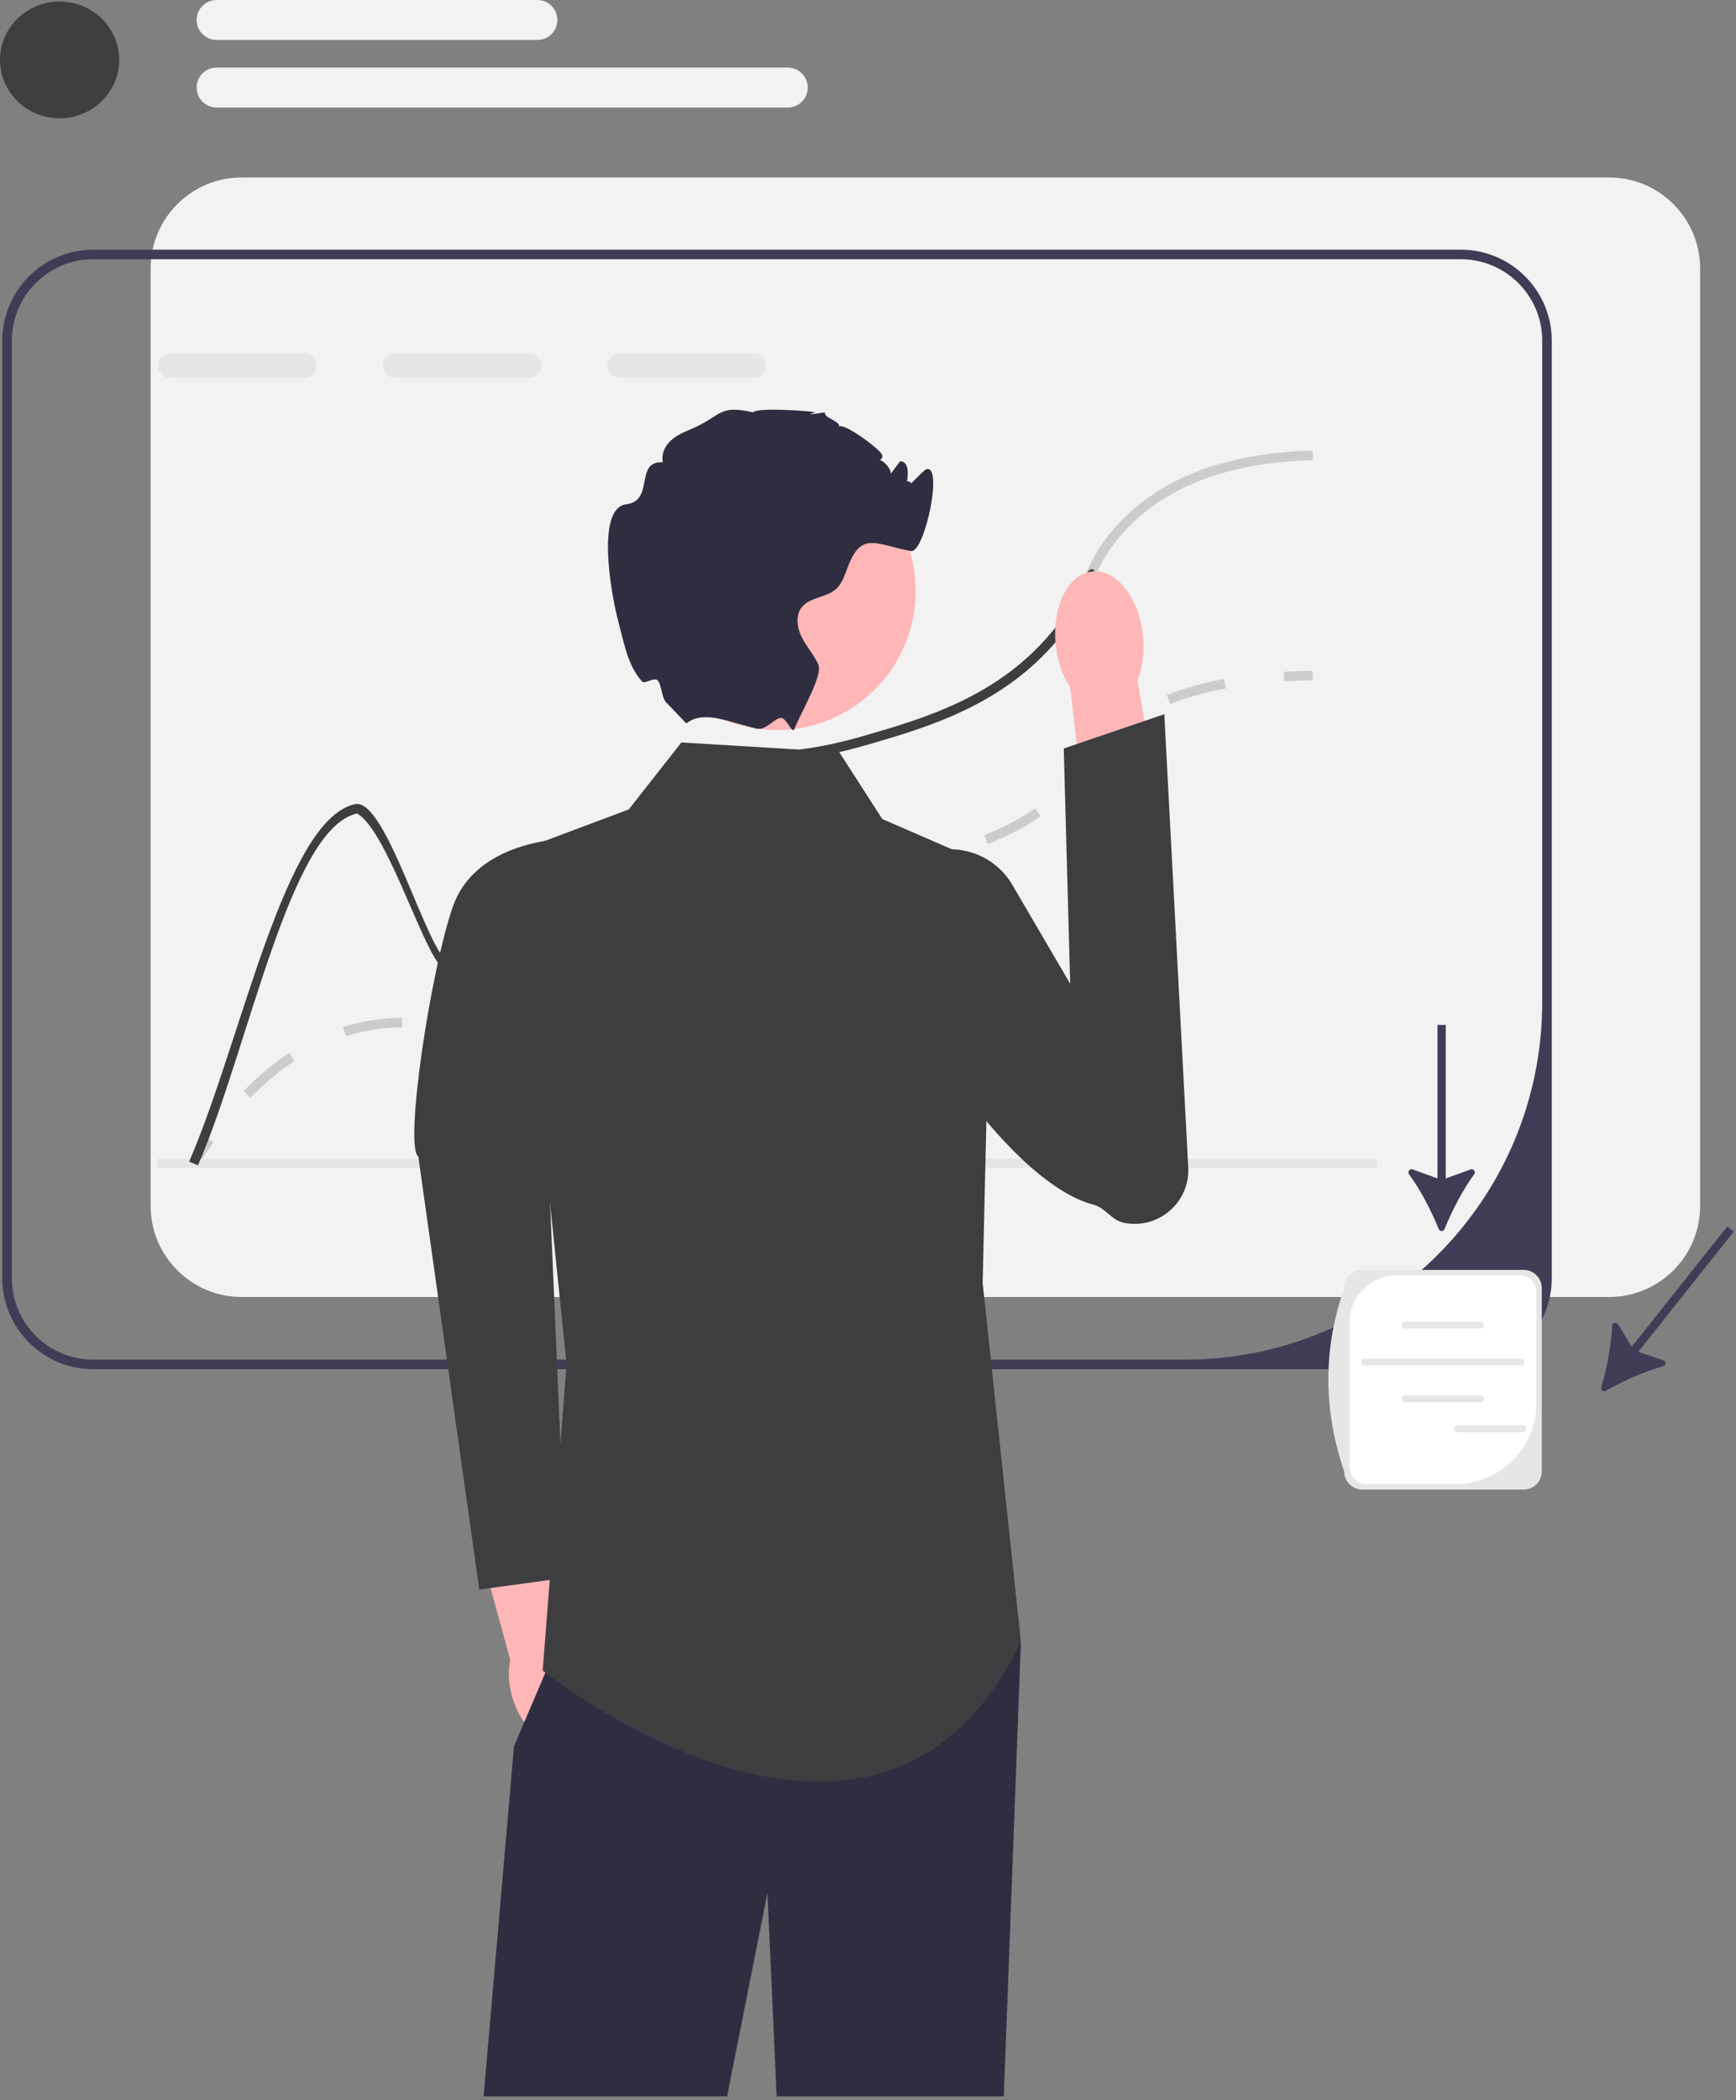 <svg width="363" height="439" viewBox="0 0 363 439" fill="none" xmlns="http://www.w3.org/2000/svg">
<rect x="0" y="0" width="363" height="439" fill="#808080" stroke="none"/>
<path d="M336.48 37.094H50.52C40.03 37.094 31.5 45.624 31.5 56.114V252.074C31.5 262.564 40.03 271.094 50.52 271.094H336.48C346.97 271.094 355.5 262.564 355.5 252.074V56.114C355.5 45.624 346.97 37.094 336.48 37.094Z" fill="#F2F2F2"/>
<path d="M305.457 52.188H19.497C9.007 52.188 0.477 60.718 0.477 71.208V267.168C0.477 277.658 9.007 286.188 19.497 286.188H305.457C315.947 286.188 324.477 277.658 324.477 267.168V71.208C324.477 60.718 315.947 52.188 305.457 52.188ZM322.477 209.492C322.477 250.745 289.034 284.188 247.78 284.188H19.497C10.097 284.188 2.477 276.568 2.477 267.168V71.208C2.477 61.808 10.097 54.188 19.497 54.188H305.457C314.856 54.188 322.477 61.808 322.477 71.208V209.492Z" fill="#3F3D56"/>
<path d="M41.321 243.721L39.629 242.655C40.729 240.907 41.864 239.212 43.002 237.618L44.63 238.78C43.514 240.342 42.401 242.004 41.321 243.721Z" fill="#CCCCCC"/>
<path d="M52.35 229.468L50.918 228.071C53.97 224.944 57.182 222.259 60.464 220.091L61.566 221.76C58.403 223.849 55.302 226.442 52.35 229.468ZM102.245 216.844C99.857 216.844 97.681 216.538 96.052 216.271L96.376 214.298C98.026 214.568 100.014 214.844 102.245 214.844C104.216 214.844 106.153 214.627 108.167 214.182L108.598 216.135C106.441 216.612 104.363 216.844 102.245 216.844ZM72.319 216.579L71.717 214.672C73.866 213.994 76.091 213.486 78.332 213.162C80.256 212.883 82.096 212.748 83.956 212.748H84.079V214.748H83.956C82.193 214.748 80.447 214.876 78.619 215.141C76.484 215.45 74.364 215.934 72.319 216.579ZM119.99 210.799L118.712 209.261C121.472 206.969 123.45 204.197 125.544 201.262L126.38 200.094L128.003 201.263L127.172 202.423C125 205.467 122.949 208.342 119.99 210.799ZM136.029 192.461L134.799 190.884C137.495 188.781 140.541 187.076 144.11 185.673C144.718 185.434 145.299 185.221 145.856 185.031L146.502 186.923C145.972 187.104 145.42 187.307 144.842 187.535C141.454 188.866 138.571 190.478 136.029 192.461ZM160.174 185.515C159.501 185.515 158.863 185.508 158.25 185.501L158.273 183.501C158.9 183.509 159.555 183.51 160.247 183.515C162.601 183.515 165.878 183.448 170.375 182.927L170.605 184.914C165.96 185.452 162.631 185.508 160.174 185.515ZM182.771 182.895L182.375 180.936C185.967 180.209 190.146 179.344 194.283 178.277L194.783 180.213C190.599 181.293 186.389 182.164 182.771 182.895ZM206.564 176.422L205.816 174.567C209.826 172.95 213.308 171.127 216.461 168.992L217.583 170.648C214.311 172.863 210.707 174.752 206.564 176.422ZM226.771 162.131L225.148 160.962C225.707 160.187 226.189 159.432 226.655 158.702C228.032 156.545 229.457 154.315 232.848 151.578L233.085 151.388L234.324 152.958L234.104 153.134C230.966 155.667 229.691 157.664 228.341 159.778C227.86 160.532 227.362 161.311 226.771 162.131ZM244.713 147.131L243.984 145.269C247.548 143.871 251.574 142.747 255.95 141.926L256.319 143.892C252.066 144.689 248.162 145.779 244.713 147.131Z" fill="#CCCCCC"/>
<path d="M268.543 142.423L268.418 140.427C270.361 140.305 272.393 140.225 274.457 140.188L274.493 142.188C272.458 142.224 270.457 142.303 268.543 142.423Z" fill="#CCCCCC"/>
<path d="M63.624 73.859H35.564C34.154 73.859 33.004 75.009 33.004 76.419C33.004 77.839 34.154 78.989 35.564 78.989H63.624C65.034 78.989 66.184 77.839 66.184 76.419C66.184 75.009 65.034 73.859 63.624 73.859Z" fill="#E6E6E6"/>
<path d="M110.624 73.859H82.564C81.154 73.859 80.004 75.009 80.004 76.419C80.004 77.839 81.154 78.989 82.564 78.989H110.624C112.034 78.989 113.184 77.839 113.184 76.419C113.184 75.009 112.034 73.859 110.624 73.859Z" fill="#E6E6E6"/>
<path d="M157.624 73.859H129.564C128.154 73.859 127.004 75.009 127.004 76.419C127.004 77.839 128.154 78.989 129.564 78.989H157.624C159.034 78.989 160.184 77.839 160.184 76.419C160.184 75.009 159.034 73.859 157.624 73.859Z" fill="#E6E6E6"/>
<path d="M287.977 242.188H32.977V244.188H287.977V242.188Z" fill="#E6E6E6"/>
<path d="M274.507 96.188C256.357 96.658 242.817 101.998 234.237 112.038C231.067 115.758 229.777 118.688 228.417 121.788C227.067 124.848 225.687 127.998 222.477 132.108V128.708C224.467 125.788 225.537 123.348 226.587 120.978C228.007 117.738 229.357 114.678 232.717 110.748C241.677 100.248 255.717 94.678 274.447 94.188L274.507 96.188Z" fill="#CCCCCC"/>
<path d="M228.415 121.788C227.065 124.848 225.685 127.998 222.475 132.108C222.095 132.598 221.685 133.108 221.245 133.638C209.665 147.408 194.195 151.928 181.755 155.568C180.975 155.798 180.215 156.008 179.475 156.208C168.415 159.208 162.355 159.098 157.845 159.028C153.315 158.948 150.325 158.898 144.975 161.958C135.165 167.548 131.145 175.728 127.255 183.638C123.245 191.778 119.465 199.468 109.825 203.078C103.135 205.578 98.435 204.338 93.465 203.038C89.195 201.908 81.499 174.094 74.685 170.038C60.615 172.988 52.065 218.968 41.395 243.588L39.555 242.788C50.505 217.548 59.525 171.178 74.265 168.078C80.835 166.698 89.485 199.918 93.975 201.098C98.635 202.328 103.025 203.478 109.125 201.198C118.025 197.878 121.465 190.868 125.455 182.758C129.295 174.958 133.645 166.118 143.975 160.218C149.805 156.888 153.195 156.948 157.875 157.028C162.335 157.108 168.355 157.208 179.475 154.138C180.035 153.978 180.605 153.818 181.195 153.648C193.375 150.088 208.525 145.658 219.705 132.358C220.805 131.048 221.715 129.838 222.475 128.708C224.465 125.788 225.535 123.348 226.585 120.978C228.005 117.738 229.775 118.688 228.415 121.788Z" fill="#3E3E41"/>
<path d="M121.777 350.568C120.985 347.812 119.63 345.461 118.016 343.784L112.152 317.054L99.371 320.185L106.695 346.962C106.214 349.228 106.31 351.933 107.102 354.689C108.91 360.986 113.661 365.169 117.714 364.031C121.766 362.893 123.585 356.865 121.777 350.568Z" fill="#FFB6B6"/>
<path d="M120.009 175.227C120.009 175.227 99.825 174.814 94.692 189.513C90.021 202.892 84.483 239.648 87.477 241.772L100.219 332.257L118.39 329.761L113.727 221.192L120.009 175.227Z" fill="#3E3E41"/>
<path d="M213.475 343.188L209.895 438.188H162.395L160.475 395.618L152.035 438.188H101.125L107.475 365.008L114.035 349.618L118.475 339.188L213.475 343.188Z" fill="#2F2E41"/>
<path d="M175.477 157.188L142.477 155.188L131.477 169.188L107.477 178.188L118.477 285.188L113.477 349.188C113.477 349.188 183.477 405.188 213.477 343.188L205.477 268.188L207.477 181.188L184.477 171.188L175.477 157.188Z" fill="#3E3E41"/>
<path d="M239.006 132.849C239.364 136.316 238.909 139.577 237.862 142.191L243.359 175.003L227.669 177.162L223.782 143.645C222.223 141.3 221.112 138.201 220.754 134.734C219.936 126.814 223.358 119.971 228.399 119.451C233.439 118.93 238.188 124.929 239.006 132.849Z" fill="#FFB6B6"/>
<path d="M211.678 184.945C206.269 175.7 192.852 174.829 186.843 183.695C185.2 186.119 185.658 188.843 185.266 192.117C183.601 206.013 210.23 247.076 228.656 251.805C231.074 252.425 232.451 255.033 234.892 255.558C242.121 257.111 248.853 251.373 248.462 243.989L243.457 149.281L222.43 156.453L223.776 205.623L211.678 184.945Z" fill="#3E3E41"/>
<path d="M162.4 152.6C178.453 152.6 191.467 139.586 191.467 123.532C191.467 107.479 178.453 94.465 162.4 94.465C146.346 94.465 133.332 107.479 133.332 123.532C133.332 139.586 146.346 152.6 162.4 152.6Z" fill="#FFB6B6"/>
<path d="M189.476 102.188C189.226 102.248 193.303 98.275 193.476 98.188C197.476 96.188 193.366 115.738 190.476 115.188C183.366 113.838 180.296 111.158 177.536 117.848C176.766 119.708 176.286 121.808 174.786 123.138C172.726 124.948 169.306 124.798 167.626 126.958C166.276 128.698 166.666 131.258 167.666 133.218C168.666 135.188 170.186 136.858 171.096 138.868C172.116 141.128 167.766 148.318 166.106 152.358V152.368L166.096 152.392C165.655 153.451 164.607 150.399 163.5 150.094C162.176 149.729 160.225 152.856 158.116 152.288C158.106 152.288 158.096 152.278 158.086 152.278C156.076 151.718 153.836 151.118 151.616 150.518H151.606C145.356 148.818 143.776 151.258 143.476 151.188L139.596 147.128C138.265 146.158 138.415 143.028 137.476 142.188C136.708 141.5 134.794 143.089 134.23 142.428C131.463 139.188 130.827 135.947 129.196 129.548C127.706 123.698 124.616 106.188 130.966 105.398C136.956 104.648 132.576 96.308 138.606 96.618C138.246 95.098 138.916 93.468 140.006 92.348C141.086 91.218 142.526 90.518 143.976 89.918C151.126 86.998 149.936 84.488 157.476 86.188C158.226 85.138 169.116 85.838 170.476 86.188C170.576 86.208 167.106 87.038 172.476 86.188C172.276 87.418 175.676 87.958 175.476 89.188C176.226 88.178 184.286 93.978 184.476 95.188C184.726 96.698 182.446 95.928 183.966 96.158C184.866 96.298 186.406 98.128 186.256 99.038C186.906 98.158 187.556 97.288 188.216 96.408C188.336 96.418 188.446 96.438 188.566 96.458C191.606 97.038 188.121 106.976 188.246 103.878C188.476 98.188 192.506 101.518 189.476 102.188Z" fill="#2F2E41"/>
<path d="M300.835 256.899C301.059 257.451 301.832 257.451 302.056 256.899C303.617 253.05 305.84 248.739 308.258 245.445C308.646 244.917 308.112 244.212 307.497 244.435L302.313 246.31V214.224H300.578V246.31L295.393 244.435C294.778 244.212 294.244 244.917 294.631 245.444C297.049 248.739 299.273 253.05 300.835 256.899Z" fill="#3F3D56"/>
<path d="M334.825 289.937C334.658 290.508 335.263 290.989 335.781 290.696C339.398 288.653 343.82 286.659 347.762 285.583C348.394 285.411 348.414 284.527 347.794 284.319L342.569 282.564L362.523 257.437L361.164 256.358L341.21 281.485L338.316 276.791C337.972 276.234 337.116 276.454 337.091 277.108C336.936 281.192 335.996 285.95 334.825 289.937Z" fill="#3F3D56"/>
<path d="M318.591 311.349H284.87C282.776 311.349 281.073 309.646 281.073 307.552C276.614 294.521 276.702 281.751 281.073 269.229C281.073 267.135 282.776 265.432 284.87 265.432H318.591C320.685 265.432 322.388 267.135 322.388 269.229V307.552C322.388 309.646 320.685 311.349 318.591 311.349Z" fill="#E6E6E6"/>
<path d="M292.094 266.563C286.631 266.563 282.203 270.992 282.203 276.454V306.739C282.203 308.66 283.761 310.218 285.682 310.218H304.33C313.678 310.218 321.256 302.64 321.256 293.292V270.042C321.256 268.121 319.698 266.563 317.777 266.563H292.094Z" fill="white"/>
<path d="M309.584 277.7H293.796C293.398 277.7 293.074 277.376 293.074 276.978C293.074 276.58 293.398 276.257 293.796 276.257H309.584C309.982 276.257 310.306 276.58 310.306 276.978C310.306 277.376 309.982 277.7 309.584 277.7Z" fill="#E6E6E6"/>
<path d="M309.584 293.093H293.796C293.398 293.093 293.074 292.769 293.074 292.371C293.074 291.973 293.398 291.649 293.796 291.649H309.584C309.982 291.649 310.306 291.973 310.306 292.371C310.306 292.769 309.982 293.093 309.584 293.093Z" fill="#E6E6E6"/>
<path d="M318.055 285.402H285.323C284.925 285.402 284.602 285.078 284.602 284.68C284.602 284.282 284.925 283.958 285.323 283.958H318.055C318.453 283.958 318.777 284.282 318.777 284.68C318.777 285.078 318.453 285.402 318.055 285.402Z" fill="#E6E6E6"/>
<path d="M318.442 299.351H304.784C304.386 299.351 304.062 299.027 304.062 298.629C304.062 298.231 304.386 297.908 304.784 297.908H318.442C318.84 297.908 319.164 298.231 319.164 298.629C319.164 299.027 318.84 299.351 318.442 299.351Z" fill="#E6E6E6"/>
<path d="M12.463 24.722C19.347 24.722 24.927 19.26 24.927 12.522C24.927 5.783 19.347 0.321 12.463 0.321C5.58 0.321 0 5.783 0 12.522C0 19.26 5.58 24.722 12.463 24.722Z" fill="#3E3E41"/>
<path d="M112.376 8.348H45.291C42.99 8.348 41.117 6.475 41.117 4.174C41.117 1.872 42.99 0 45.291 0H112.376C114.677 0 116.55 1.872 116.55 4.174C116.55 6.475 114.677 8.348 112.376 8.348Z" fill="#F2F2F2"/>
<path d="M164.729 22.475H45.291C42.99 22.475 41.117 20.602 41.117 18.301C41.117 16 42.99 14.127 45.291 14.127H164.729C167.031 14.127 168.903 16 168.903 18.301C168.903 20.602 167.031 22.475 164.729 22.475Z" fill="#F2F2F2"/>
</svg>
